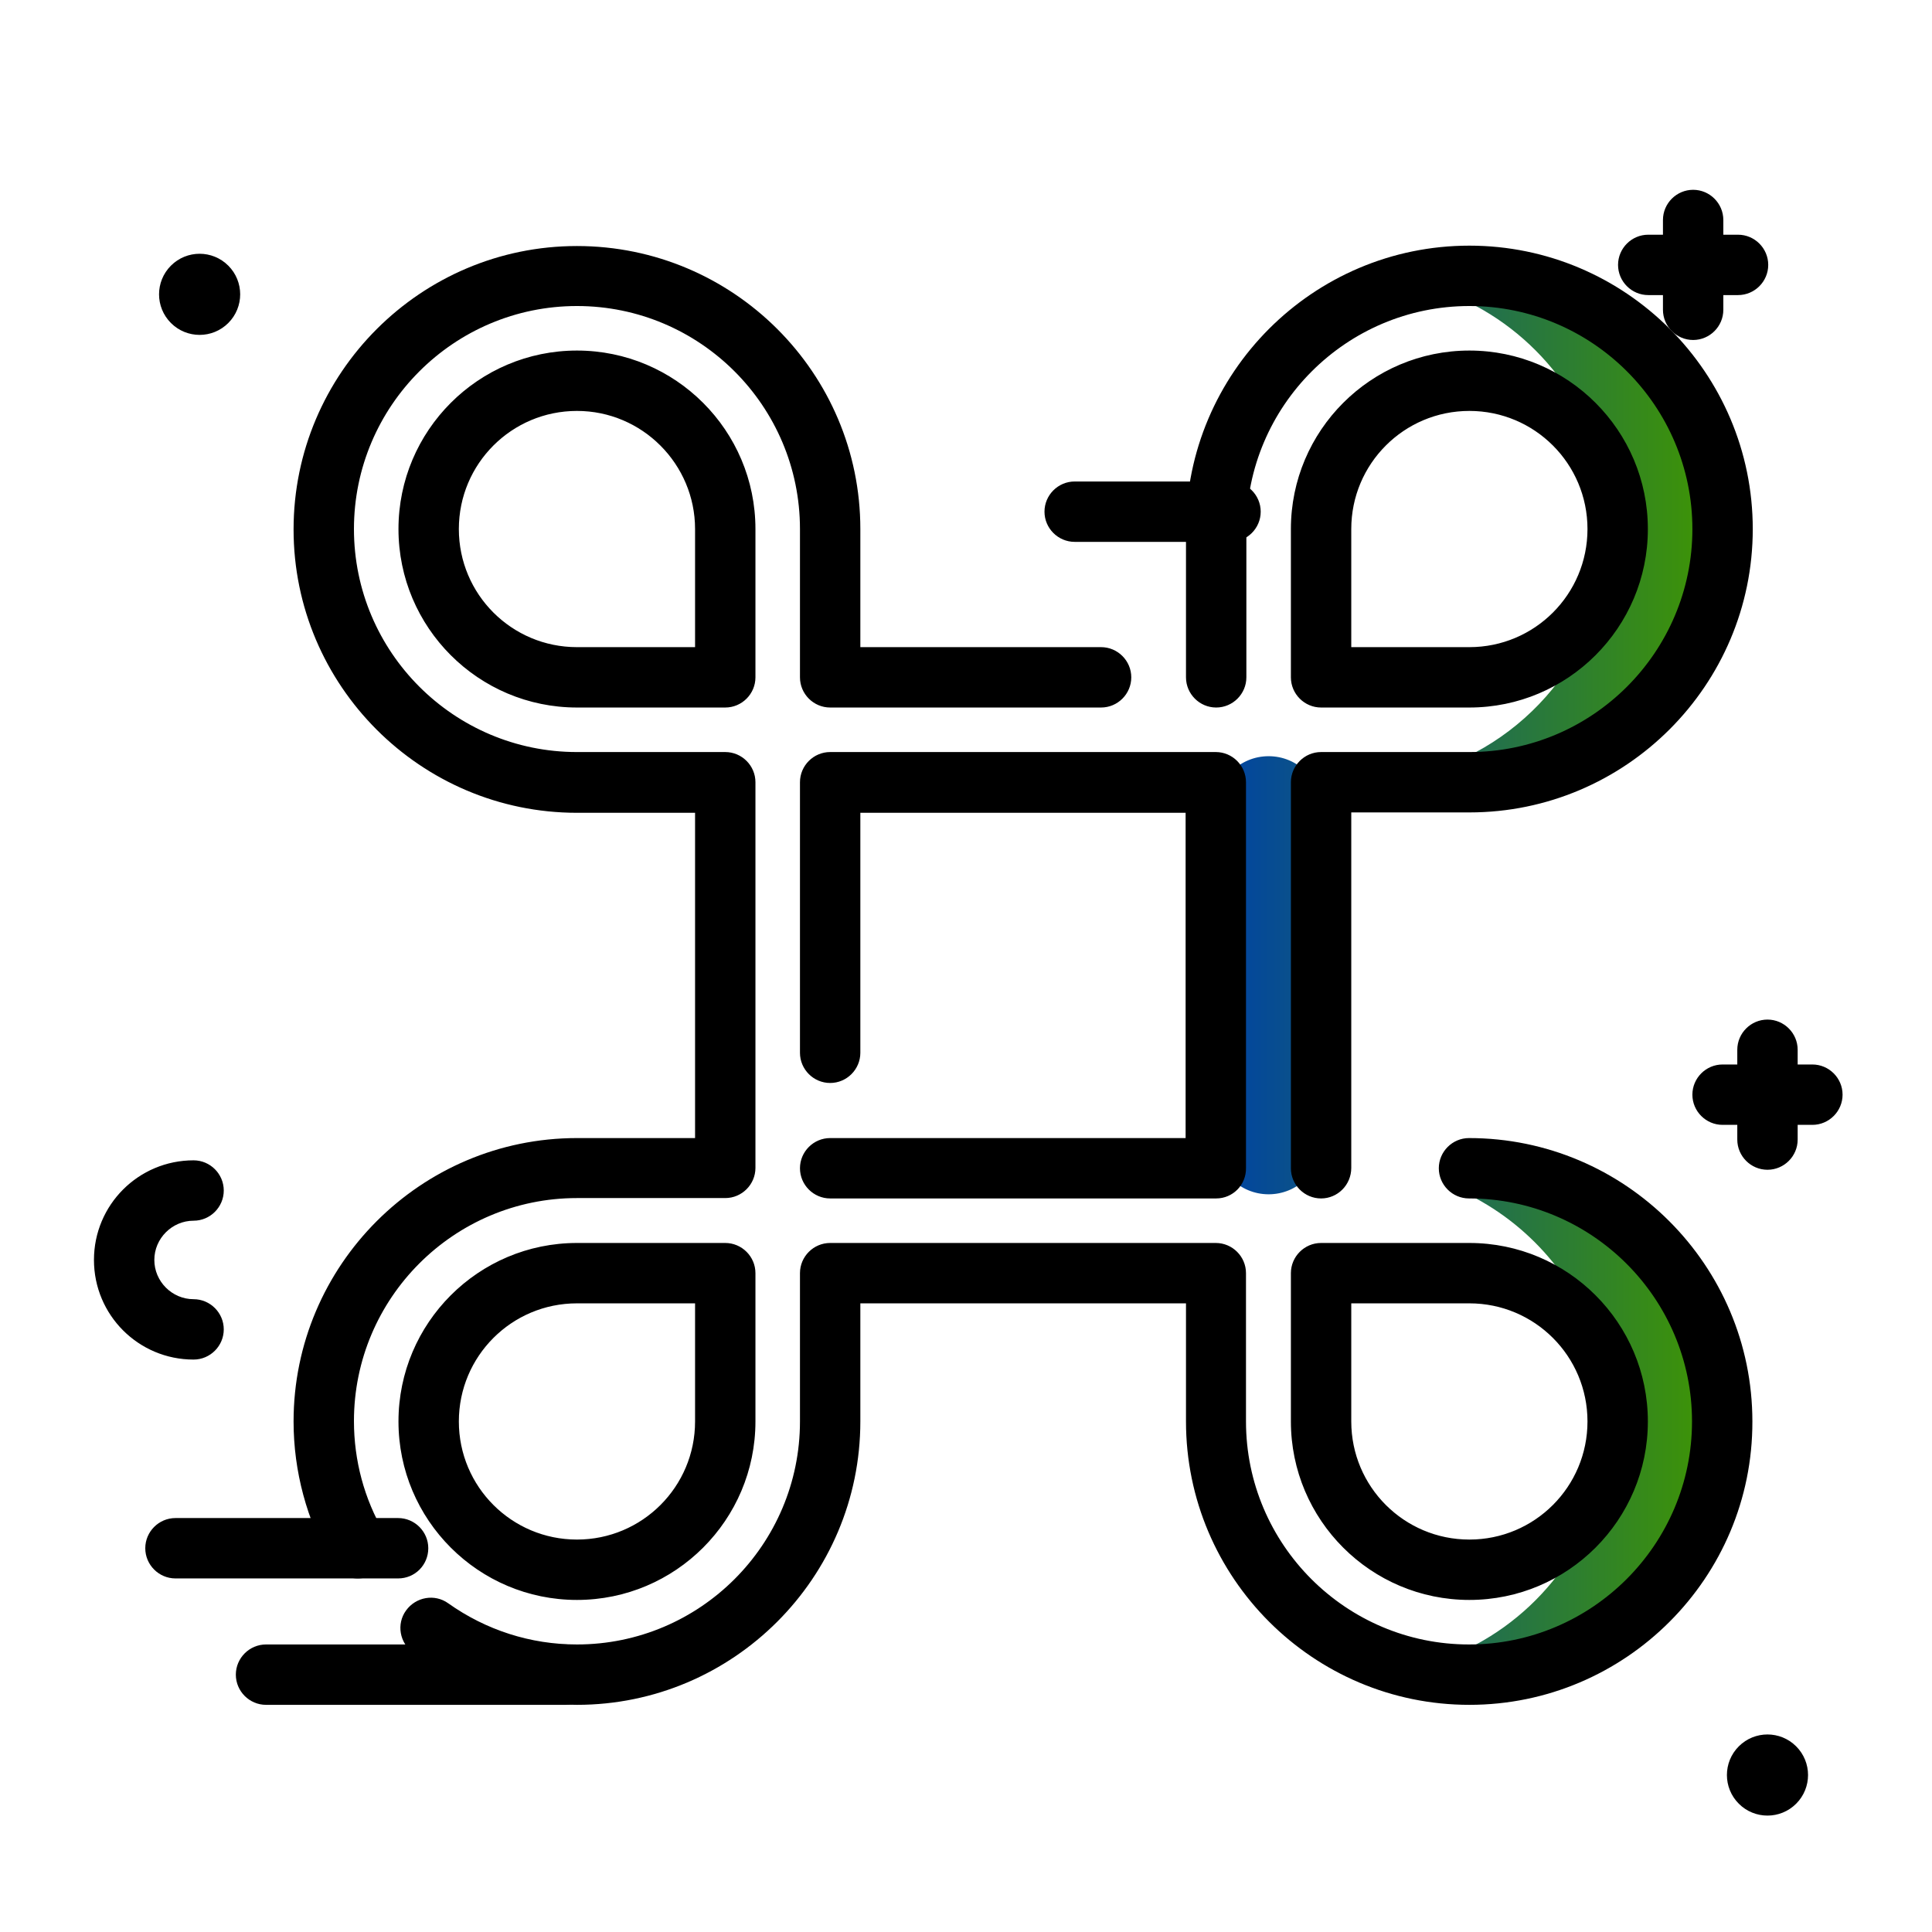 <svg version="1.1" id="Layer_1" xmlns="http://www.w3.org/2000/svg" xmlns:xlink="http://www.w3.org/1999/xlink" x="0px" y="0px" viewBox="0 0 512 512" enable-background="new 0 0 512 512" xml:space="preserve">
<path d="M51.3,360.3c-14.6,0-26.4-11.8-26.4-26.4s11.8-26.4,26.4-26.4c4.4,0,8,3.6,8,8s-3.6,8-8,8c-5.7,0-10.4,4.7-10.4,10.4
	c0,5.7,4.7,10.4,10.4,10.4c4.4,0,8,3.6,8,8S55.7,360.3,51.3,360.3z M150,435.8H70.5c-4.4,0-8,3.6-8,8s3.6,8,8,8H150c4.4,0,8-3.6,8-8
	S154.5,435.8,150,435.8z M113.5,410.3c0-4.4-3.6-8-8-8h-59c-4.4,0-8,3.6-8,8s3.6,8,8,8h59C110,418.3,113.5,414.7,113.5,410.3z
	 M60.5,85.6c4.2-4.2,4.2-11,0-15.2s-11-4.2-15.2,0c-4.2,4.2-4.2,11,0,15.2C49.5,89.8,56.3,89.8,60.5,85.6z M460.8,462.8
	c-4.2,4.2-4.2,11,0,15.2s11,4.2,15.2,0c4.2-4.2,4.2-11,0-15.2C471.8,458.6,465,458.6,460.8,462.8z M480.3,282.1h-3.9v-3.9
	c0-4.4-3.6-8-8-8s-8,3.6-8,8v3.9h-3.9c-4.4,0-8,3.6-8,8s3.6,8,8,8h3.9v3.9c0,4.4,3.6,8,8,8s8-3.6,8-8v-3.9h3.9c4.4,0,8-3.6,8-8
	S484.7,282.1,480.3,282.1z M456.7,82.1v-3.9h3.9c4.4,0,8-3.6,8-8s-3.6-8-8-8h-3.9v-3.9c0-4.4-3.6-8-8-8s-8,3.6-8,8v3.9h-3.9
	c-4.4,0-8,3.6-8,8s3.6,8,8,8h3.9v3.9c0,4.4,3.6,8,8,8S456.7,86.5,456.7,82.1z M326.1,127.6h-41.3c-4.4,0-8,3.6-8,8s3.6,8,8,8h41.3
	c4.4,0,8-3.6,8-8S330.5,127.6,326.1,127.6z"></path>
<linearGradient id="SVGID_1_" gradientUnits="userSpaceOnUse" x1="322.275" y1="258.467" x2="456.525" y2="258.467" class="gradient-element">
	<stop offset="0" class="primary-color-gradient" style="stop-color: #0043A4"></stop>
	<stop offset="1" class="secondary-color-gradient" style="stop-color: #409700"></stop>
</linearGradient>
<path fill="url(#SVGID_1_)" d="M388.4,309.6c0,0-9.1,2.3-0.4,6.4c17.1,8.1,30.3,23.3,35.8,41.7c3.1,5.6,4.9,12.1,4.9,19
	c0,6.9-1.8,13.4-4.9,19c-6.8,23.1-25.7,41-49.4,46.4c4.8,1.1,9.8,1.7,15,1.7c37.4,0,67.7-30.7,67.1-68.2
	C456,338.8,425.2,309.6,388.4,309.6z M391.4,73.1c-5.9-0.2-11.6,0.4-17,1.7c23.6,5.4,42.6,23.3,49.4,46.4c3.1,5.6,4.9,12.1,4.9,19
	s-1.8,13.4-4.9,19c-8.2,27.8-34,48.1-64.4,48.1h30c38.4,0,69.4-32.5,67-71.4C454.2,101.5,425.8,74.1,391.4,73.1z M322.3,214.3v88.3
	c0,7.7,6.2,13.9,13.9,13.9h0c7.7,0,13.9-6.2,13.9-13.9v-88.3c0-7.7-6.2-13.9-13.9-13.9h0C328.5,200.4,322.3,206.6,322.3,214.3z"></path>
<path d="M389.4,451.8c-41.4,0-75.1-33.7-75.1-75.1v-31.3H228v31.3c0,41.4-33.7,75.1-75.1,75.1c-15.6,0-30.6-4.8-43.4-13.8
	c-3.6-2.6-4.5-7.6-1.9-11.2c2.6-3.6,7.6-4.5,11.2-1.9c10,7.1,21.8,10.9,34.1,10.9c32.6,0,59.1-26.5,59.1-59.1v-39.3c0-4.4,3.6-8,8-8
	h102.2c4.4,0,8,3.6,8,8v39.3c0,32.6,26.5,59.1,59.1,59.1s59.1-26.5,59.1-59.1c0-32.6-26.5-59.1-59.1-59.1c-4.4,0-8-3.6-8-8
	s3.6-8,8-8c41.4,0,75.1,33.7,75.1,75.1C464.5,418.1,430.8,451.8,389.4,451.8z M389.4,424c-26.1,0-47.3-21.2-47.3-47.3v-39.3
	c0-4.4,3.6-8,8-8h39.3c26.1,0,47.3,21.2,47.3,47.3C436.7,402.8,415.5,424,389.4,424z M358.1,345.4v31.3c0,17.3,14,31.3,31.3,31.3
	s31.3-14,31.3-31.3s-14-31.3-31.3-31.3H358.1z M152.9,424c-26.1,0-47.3-21.2-47.3-47.3c0-26.1,21.2-47.3,47.3-47.3h39.3
	c4.4,0,8,3.6,8,8v39.3C200.2,402.8,179,424,152.9,424z M152.9,345.4c-17.3,0-31.3,14-31.3,31.3s14,31.3,31.3,31.3
	c17.3,0,31.3-14,31.3-31.3v-31.3H152.9z M94.8,418.3c-2.8,0-5.4-1.4-6.9-4c-6.6-11.4-10.1-24.4-10.1-37.6
	c0-41.4,33.7-75.1,75.1-75.1h31.3v-86.2h-31.3c-41.4,0-75.1-33.7-75.1-75.1c0-41.4,33.7-75.1,75.1-75.1S228,98.8,228,140.2v31.3
	h63.8c4.4,0,8,3.6,8,8s-3.6,8-8,8H220c-4.4,0-8-3.6-8-8v-39.3c0-32.6-26.5-59.1-59.1-59.1c-32.6,0-59.1,26.5-59.1,59.1
	c0,32.6,26.5,59.1,59.1,59.1h39.3c4.4,0,8,3.6,8,8v102.2c0,4.4-3.6,8-8,8h-39.3c-32.6,0-59.1,26.5-59.1,59.1c0,10.4,2.7,20.6,8,29.6
	c2.2,3.8,0.9,8.7-2.9,10.9C97.6,418,96.2,418.3,94.8,418.3z M350.1,317.6c-4.4,0-8-3.6-8-8V207.3c0-4.4,3.6-8,8-8h39.3
	c32.6,0,59.1-26.5,59.1-59.1c0-32.6-26.5-59.1-59.1-59.1s-59.1,26.5-59.1,59.1v39.3c0,4.4-3.6,8-8,8s-8-3.6-8-8v-39.3
	c0-41.4,33.7-75.1,75.1-75.1c41.4,0,75.1,33.7,75.1,75.1c0,41.4-33.7,75.1-75.1,75.1h-31.3v94.2C358.1,314,354.5,317.6,350.1,317.6z
	 M322.3,317.6H220c-4.4,0-8-3.6-8-8s3.6-8,8-8h94.2v-86.2H228V279c0,4.4-3.6,8-8,8s-8-3.6-8-8v-71.7c0-4.4,3.6-8,8-8h102.2
	c4.4,0,8,3.6,8,8v102.2C330.3,314,326.7,317.6,322.3,317.6z M389.4,187.5h-39.3c-4.4,0-8-3.6-8-8v-39.3c0-26.1,21.2-47.3,47.3-47.3
	c26.1,0,47.3,21.2,47.3,47.3C436.7,166.3,415.5,187.5,389.4,187.5z M358.1,171.5h31.3c17.3,0,31.3-14,31.3-31.3
	c0-17.3-14-31.3-31.3-31.3s-31.3,14-31.3,31.3V171.5z M192.2,187.5h-39.3c-26.1,0-47.3-21.2-47.3-47.3c0-26.1,21.2-47.3,47.3-47.3
	s47.3,21.2,47.3,47.3v39.3C200.2,183.9,196.6,187.5,192.2,187.5z M152.9,108.9c-17.3,0-31.3,14-31.3,31.3c0,17.3,14,31.3,31.3,31.3
	h31.3v-31.3C184.2,123,170.2,108.9,152.9,108.9z"></path>
</svg>